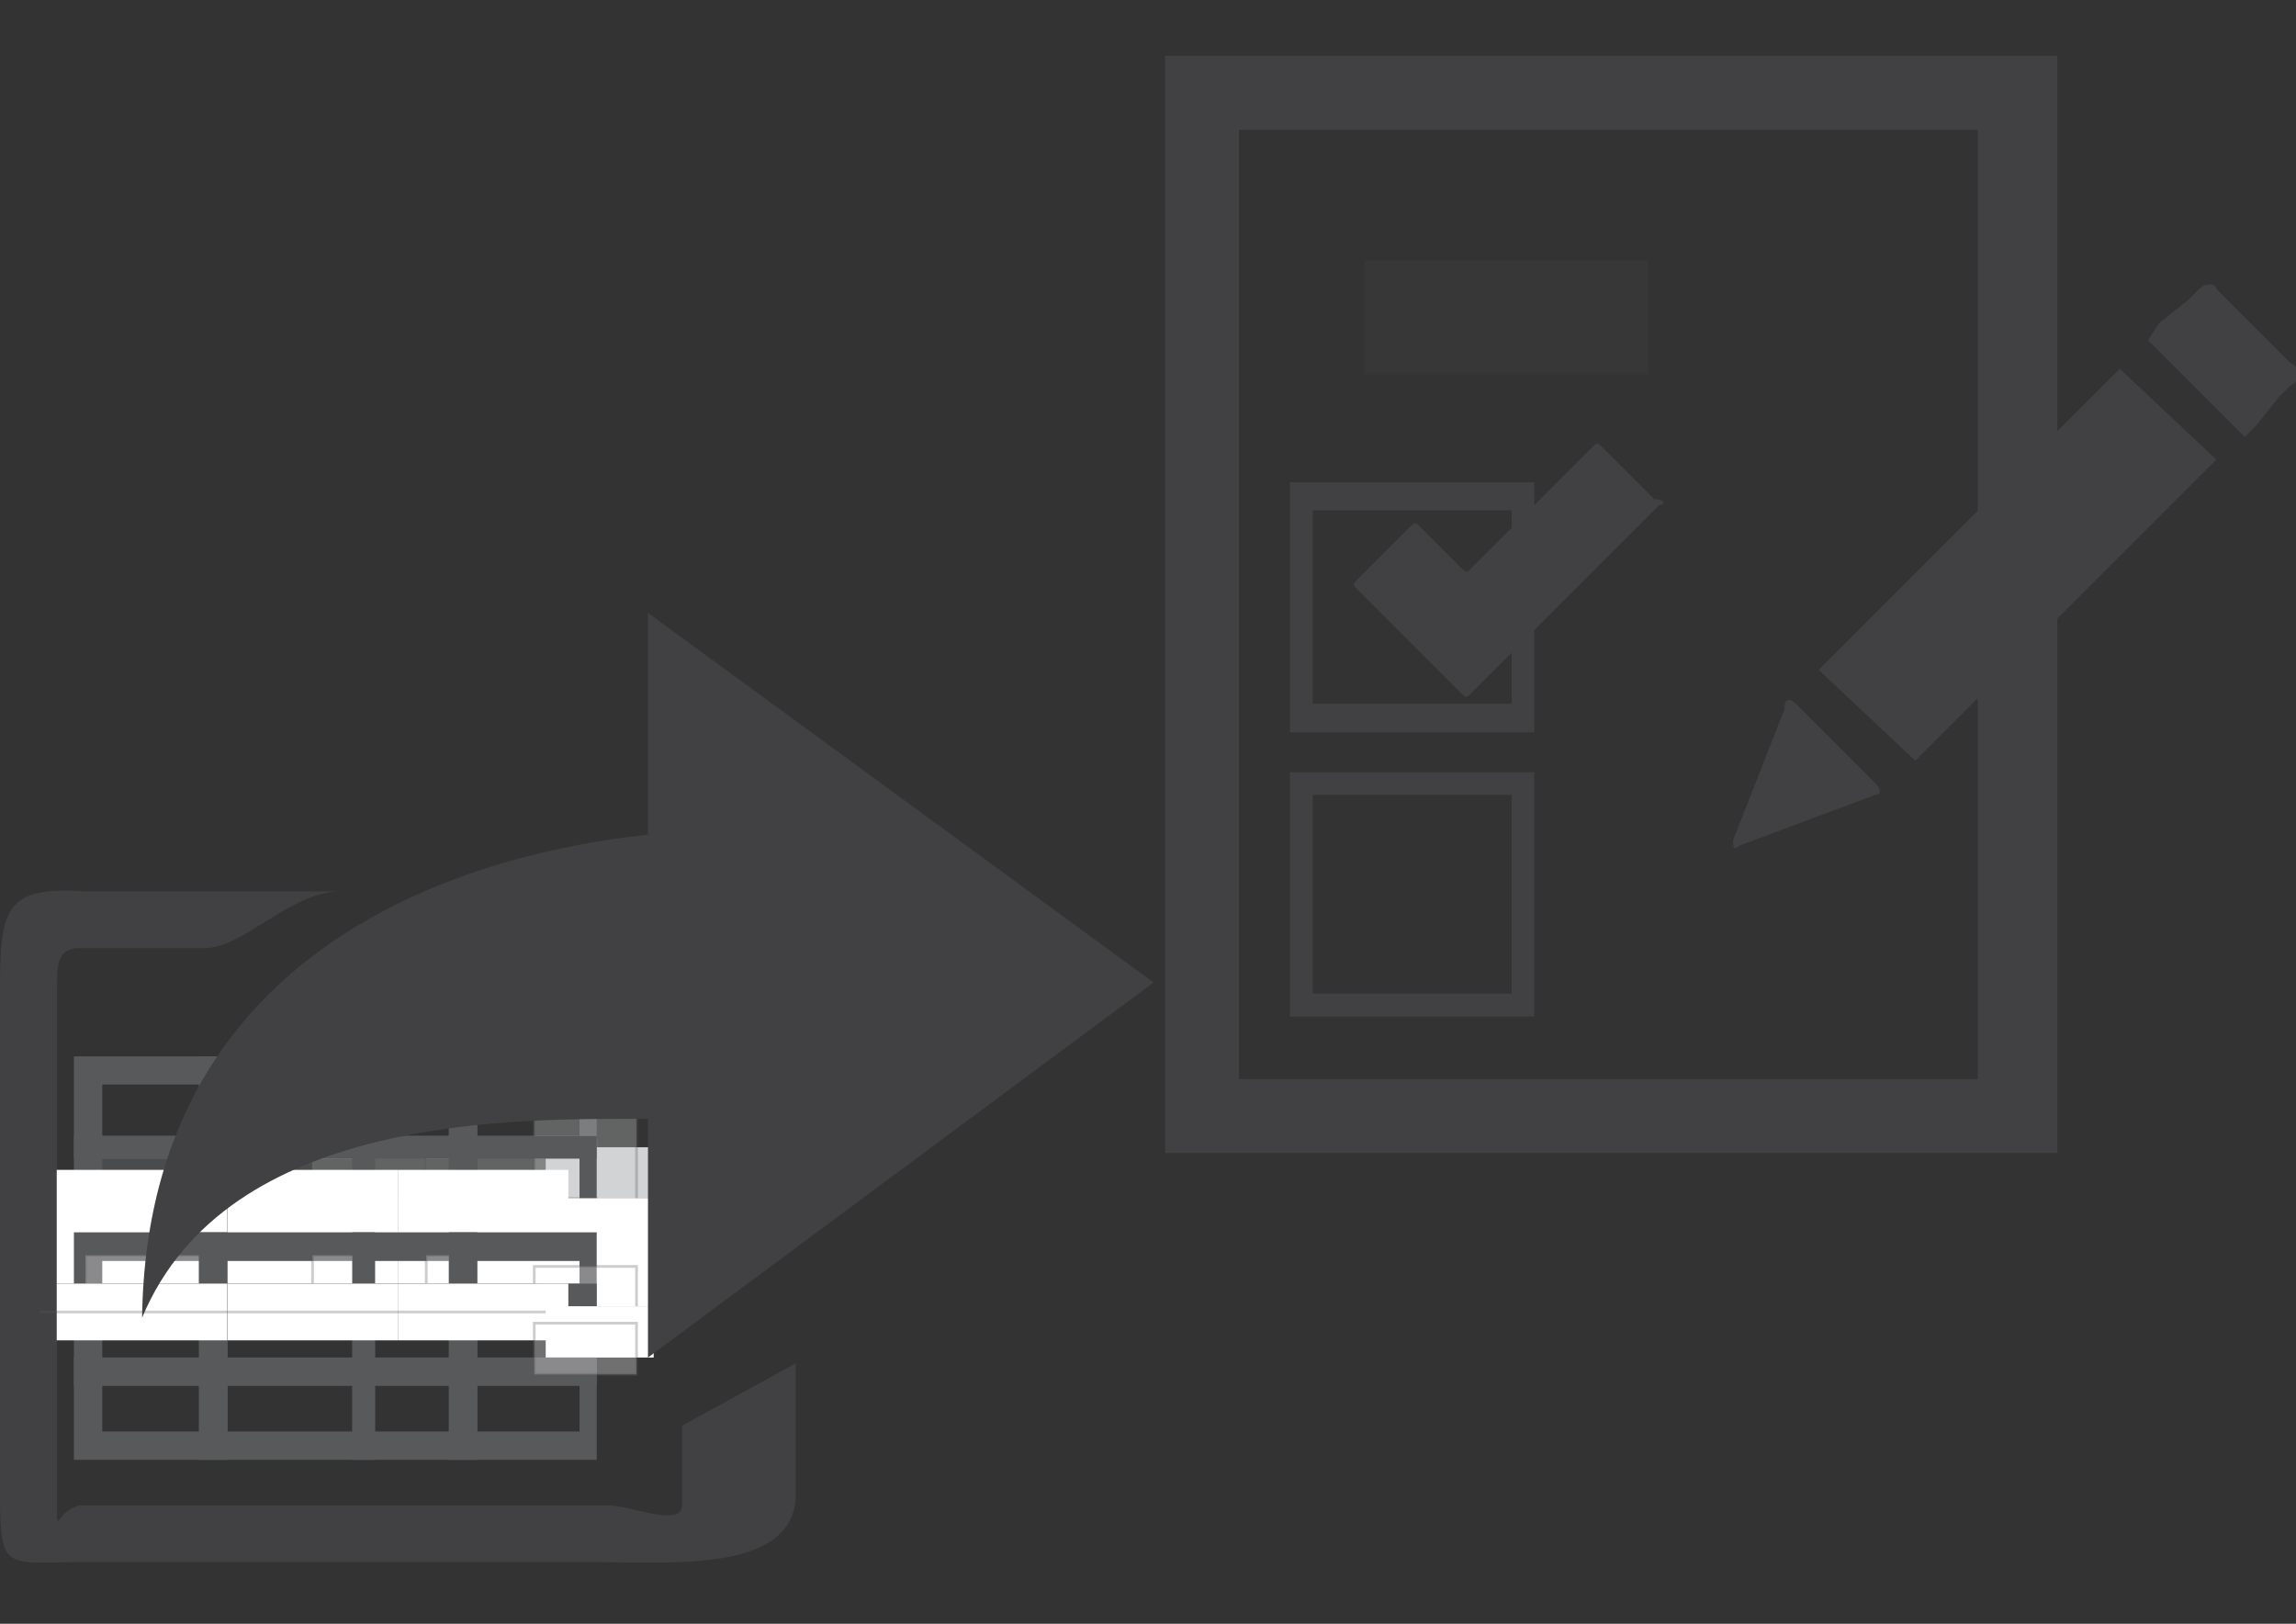 <?xml version="1.0" encoding="utf-8"?>
<!-- Generator: Adobe Illustrator 18.0.0, SVG Export Plug-In . SVG Version: 6.00 Build 0)  -->
<!DOCTYPE svg PUBLIC "-//W3C//DTD SVG 1.1//EN" "http://www.w3.org/Graphics/SVG/1.1/DTD/svg11.dtd">
<svg version="1.1" id="Calque_1" xmlns="http://www.w3.org/2000/svg" xmlns:xlink="http://www.w3.org/1999/xlink" x="0px" y="0px"
	 viewBox="0 0 841.9 595.3" enable-background="new 0 0 841.9 595.3" xml:space="preserve">
<rect x="0" y="0" width="841.9" height="595.3" fill="#333333" stroke="none"/>
<g>
	<g>
		<path fill="#414042" d="M752.3,422.7H427.2V20.5h327.2v402.2H752.3z M454.3,395.6h270.9v-348H454.3V395.6z"/>
		<path fill="#414042" d="M562.6,268.5H473v-91.7h89.6V268.5z M481.4,258h72.9v-70.9h-72.9V258z"/>
		<path fill="#414042" d="M562.6,372.7H473v-89.6h89.6V372.7z M481.4,364.3h72.9v-72.9h-72.9V364.3z"/>
		<g id="ok_4_">
			<path fill="#414042" d="M608.5,185.1l-68.8,68.8c-2.1,2.1-2.1,2.1-4.2,0l-18.8-18.8c-2.1-2.1-2.1-2.1-4.2-4.2L498,216.4
				c-2.1-2.1-2.1-2.1,0-4.2l18.8-18.8c2.1-2.1,2.1-2.1,4.2,0l14.6,14.6c2.1,2.1,2.1,2.1,4.2,0l43.8-43.8c2.1-2.1,2.1-2.1,4.2,0
				l18.8,18.8C610.6,183,610.6,185.1,608.5,185.1z"/>
		</g>
		<g>
			<rect x="500.1" y="95.5" opacity="0.3" fill="#414042" enable-background="new    " width="104.2" height="41.7"/>
		</g>
		<g>
			<polygon opacity="0.3" fill="#414042" enable-background="new    " points="489.7,137.2 585.6,137.2 585.6,137.2 			"/>
		</g>
		<g id="pencil_7_">
			<path id="pencil_8_" fill="#414042" d="M702.3,278.9l-35.4-33.3l110.4-110.4l35.4,33.3L702.3,278.9z M687.7,291.4
				c2.1,0,2.1-2.1,0-4.2L658.5,258c-2.1-2.1-4.2-2.1-4.2,2.1l-18.8,47.9c0,2.1,0,4.2,2.1,2.1L687.7,291.4z M839.8,133l-27.1-27.1
				c0-2.1-4.2-2.1-6.3,0l-4.2,4.2l-10.4,8.3l-4.2,6.3l4.2,4.2l27.1,27.1l4.2,4.2l4.2-4.2l8.3-10.4l4.2-4.2
				C844,139.3,844,135.1,839.8,133z"/>
		</g>
	</g>
	<g id="new_x5F_window_2_">
		<path fill="#414042" d="M250.1,522.7v25v4.2c0,8.3-18.8,0-27.1,0h-4.2H31.3h-2.1c-8.3,2.1-8.3,10.4-8.3,2.1v-4.2V364.3v-2.1
			c0-8.3,0-14.6,8.3-14.6h2.1H75c14.6,0,31.3-20.8,50-20.8H31.3C2.1,324.7,0,333.1,0,362.2v185.5c0,29.2,2.1,25,31.3,25h185.5
			c29.2,0,75,4.2,75-25v-47.9L250.1,522.7z"/>
	</g>
	<g id="comments_40_">
		<g>
			<path fill="#808285" d="M20.8,428.9h62.5l0,0H20.8L20.8,428.9z"/>
			<path fill="#58595B" d="M83.4,424.8H27.1v-37.5h56.3V424.8z M37.5,416.4H75v-18.8H37.5V416.4z"/>
		</g>
		<path opacity="0.3" fill="#808285" stroke="#58595B" stroke-miterlimit="10" enable-background="new    " d="M114.6,439.3H31.3
			v-20.8h83.4V439.3z"/>
	</g>
	<g id="comments_39_">
		<g>
			<path fill="#D1D3D4" d="M83.4,428.9h62.5l0,0H83.4L83.4,428.9z"/>
			<path fill="#58595B" d="M137.5,424.8H72.9v-37.5h64.6V424.8z M83.4,416.4h45.8v-18.8H83.4V416.4z"/>
		</g>
		<path opacity="0.3" fill="#D1D3D4" stroke="#58595B" stroke-miterlimit="10" enable-background="new    " d="M156.3,439.3h-41.7
			v-20.8h41.7V439.3z"/>
	</g>
	<g id="comments_38_">
		<g>
			<path fill="#D1D3D4" d="M145.9,428.9h62.5l0,0H145.9L145.9,428.9z"/>
			<path fill="#58595B" d="M175,424.8h-45.8v-37.5H175V424.8z M137.5,416.4h27.1v-18.8h-27.1V416.4z"/>
		</g>
		<path opacity="0.3" fill="#D1D3D4" stroke="#58595B" stroke-miterlimit="10" enable-background="new    " d="M218.8,439.3h-62.5
			v-20.8h62.5V439.3z"/>
	</g>
	<g id="comments_37_">
		<g>
			<path fill="#D1D3D4" d="M200.1,420.6h39.6v18.8h-39.6V420.6z"/>
			<path fill="#58595B" d="M220.9,424.8h-56.3v-37.5h54.2v37.5H220.9z M175,416.4h37.5v-18.8H175V416.4z"/>
		</g>
		<path opacity="0.3" fill="#D1D3D4" stroke="#58595B" stroke-miterlimit="10" enable-background="new    " d="M233.4,445.6h-37.5
			v-37.5h37.5V445.6z"/>
	</g>
	<g id="comments_36_">
		<g>
			<path fill="#FFFFFF" d="M6.3,428.9h60.4l0,0H6.3L6.3,428.9z"/>
			<path fill="#58595B" d="M83.4,462.3H27.1v-45.8h56.3V462.3z M37.5,451.8H75v-27.1H37.5V451.8z"/>
		</g>
		<path opacity="0.3" fill="#FFFFFF" stroke="#58595B" stroke-miterlimit="10" enable-background="new    " d="M114.6,460.2H31.3
			v-20.8h83.4V460.2z"/>
	</g>
	<g id="comments_35_">
		<g>
			<path fill="#FFFFFF" d="M68.8,428.9h60.4l0,0H68.8L68.8,428.9z"/>
			<path fill="#58595B" d="M137.5,462.3H72.9v-45.8h64.6V462.3z M83.4,451.8h45.8v-27.1H83.4V451.8z"/>
		</g>
		<path opacity="0.3" fill="#FFFFFF" stroke="#58595B" stroke-miterlimit="10" enable-background="new    " d="M156.3,460.2h-41.7
			v-20.8h41.7V460.2z"/>
	</g>
	<g id="comments_34_">
		<g>
			<path fill="#FFFFFF" d="M129.2,428.9h60.4l0,0H129.2L129.2,428.9z"/>
			<path fill="#58595B" d="M175,462.3h-45.8v-45.8H175V462.3z M137.5,451.8h27.1v-27.1h-27.1V451.8z"/>
		</g>
		<path opacity="0.3" fill="#FFFFFF" stroke="#58595B" stroke-miterlimit="10" enable-background="new    " d="M218.8,460.2h-62.5
			v-20.8h62.5V460.2z"/>
	</g>
	<g id="comments_33_">
		<g>
			<path fill="#FFFFFF" d="M189.6,428.9h60.4l0,0H189.6L189.6,428.9z"/>
			<path fill="#58595B" d="M220.9,462.3h-56.3v-45.8h54.2v45.8H220.9z M175,451.8h37.5v-27.1H175V451.8z"/>
		</g>
		<path opacity="0.3" fill="#FFFFFF" stroke="#58595B" stroke-miterlimit="10" enable-background="new    " d="M233.4,464.4h-37.5
			v-18.8h37.5V464.4z"/>
	</g>
	<g id="comments_32_">
		<g>
			<path fill="#FFFFFF" d="M20.8,428.9h62.5v41.7H20.8V428.9z"/>
			<path fill="#58595B" d="M83.4,478.9H27.1v-27.1h56.3V478.9z M37.5,470.6H75v-8.3H37.5V470.6z"/>
		</g>
		<path opacity="0.3" fill="#FFFFFF" stroke="#58595B" stroke-miterlimit="10" enable-background="new    " d="M114.6,481H31.3
			v-20.8h83.4V481z"/>
	</g>
	<g id="comments_31_">
		<g>
			<path fill="#FFFFFF" d="M83.4,428.9h62.5v41.7H83.4V428.9z"/>
			<path fill="#58595B" d="M137.5,478.9H72.9v-27.1h64.6V478.9z M83.4,470.6h45.8v-8.3H83.4V470.6z"/>
		</g>
		<path opacity="0.3" fill="#FFFFFF" stroke="#58595B" stroke-miterlimit="10" enable-background="new    " d="M156.3,481h-41.7
			v-20.8h41.7V481z"/>
	</g>
	<g id="comments_30_">
		<g>
			<path fill="#FFFFFF" d="M145.9,428.9h62.5v41.7h-62.5V428.9z"/>
			<path fill="#58595B" d="M175,478.9h-45.8v-27.1H175V478.9z M137.5,470.6h27.1v-8.3h-27.1V470.6z"/>
		</g>
		<path opacity="0.3" fill="#FFFFFF" stroke="#58595B" stroke-miterlimit="10" enable-background="new    " d="M218.8,481h-62.5
			v-20.8h62.5V481z"/>
	</g>
	<g id="comments_29_">
		<g>
			<path fill="#FFFFFF" d="M200.1,439.3h39.6v39.6h-39.6V439.3z"/>
			<path fill="#58595B" d="M220.9,478.9h-56.3v-27.1h54.2v27.1H220.9z M175,470.6h37.5v-8.3H175V470.6z"/>
		</g>
		<path opacity="0.3" fill="#FFFFFF" stroke="#58595B" stroke-miterlimit="10" enable-background="new    " d="M233.4,483.1h-37.5
			v-18.8h37.5V483.1z"/>
	</g>
	<g id="comments_28_">
		<g>
			<path fill="#FFFFFF" d="M31.3,470.6h47.9l0,0H31.3L31.3,470.6z"/>
			<path fill="#58595B" d="M83.4,508.1H27.1v-37.5h56.3V508.1z M37.5,497.7H75v-18.8H37.5V497.7z"/>
		</g>
		<path opacity="0.3" fill="#FFFFFF" stroke="#58595B" stroke-miterlimit="10" enable-background="new    " d="M81.3,481H25l0,0
			H81.3L81.3,481z"/>
	</g>
	<g id="comments_27_">
		<g>
			<path fill="#FFFFFF" d="M79.2,470.6h47.9l0,0H79.2L79.2,470.6z"/>
			<path fill="#58595B" d="M137.5,508.1H72.9v-37.5h64.6V508.1z M83.4,497.7h45.8v-18.8H83.4V497.7z"/>
		</g>
		<path opacity="0.3" fill="#FFFFFF" stroke="#58595B" stroke-miterlimit="10" enable-background="new    " d="M137.5,481H81.3l0,0
			H137.5L137.5,481z"/>
	</g>
	<g id="comments_22_">
		<g>
			<path fill="#FFFFFF" d="M127.1,470.6H175l0,0H127.1L127.1,470.6z"/>
			<path fill="#58595B" d="M175,508.1h-45.8v-37.5H175V508.1z M137.5,497.7h27.1v-18.8h-27.1V497.7z"/>
		</g>
		<path opacity="0.3" fill="#FFFFFF" stroke="#58595B" stroke-miterlimit="10" enable-background="new    " d="M195.9,481h-58.3l0,0
			H195.9L195.9,481z"/>
	</g>
	<g id="comments_17_">
		<g>
			<path fill="#FFFFFF" d="M175,470.6H223l0,0H175L175,470.6z"/>
			<path fill="#58595B" d="M220.9,508.1h-56.3v-37.5h54.2v37.5H220.9z M175,497.7h37.5v-18.8H175V497.7z"/>
		</g>
		<path opacity="0.3" fill="#FFFFFF" stroke="#58595B" stroke-miterlimit="10" enable-background="new    " d="M233.4,483.1h-37.5
			l0,0H233.4L233.4,483.1z"/>
	</g>
	<g id="comments_12_">
		<g>
			<path fill="#FFFFFF" d="M20.8,470.6h62.5v20.8H20.8V470.6z"/>
			<path fill="#58595B" d="M83.4,535.2H27.1v-37.5h56.3V535.2z M37.5,524.8H75V506H37.5V524.8z"/>
		</g>
		<path opacity="0.3" fill="#FFFFFF" stroke="#58595B" stroke-miterlimit="10" enable-background="new    " d="M79.2,481H14.6l0,0
			H79.2L79.2,481z"/>
	</g>
	<g id="comments_7_">
		<g>
			<path fill="#FFFFFF" d="M83.4,470.6h62.5v20.8H83.4V470.6z"/>
			<path fill="#58595B" d="M137.5,535.2H72.9v-37.5h64.6V535.2z M83.4,524.8h45.8V506H83.4V524.8z"/>
		</g>
		<path opacity="0.3" fill="#FFFFFF" stroke="#58595B" stroke-miterlimit="10" enable-background="new    " d="M143.8,481H79.2l0,0
			H143.8L143.8,481z"/>
	</g>
	<g id="comments_6_">
		<g>
			<path fill="#FFFFFF" d="M145.9,470.6h62.5v20.8h-62.5V470.6z"/>
			<path fill="#58595B" d="M175,535.2h-45.8v-37.5H175V535.2z M137.5,524.8h27.1V506h-27.1V524.8z"/>
		</g>
		<path opacity="0.3" fill="#FFFFFF" stroke="#58595B" stroke-miterlimit="10" enable-background="new    " d="M208.4,481h-64.6l0,0
			H208.4L208.4,481z"/>
	</g>
	<g id="comments_1_">
		<g>
			<path fill="#FFFFFF" d="M200.1,478.9h39.6v18.8h-39.6V478.9z"/>
			<path fill="#58595B" d="M220.9,535.2h-56.3v-37.5h54.2v37.5H220.9z M175,524.8h37.5V506H175V524.8z"/>
		</g>
		<path opacity="0.3" fill="#FFFFFF" stroke="#58595B" stroke-miterlimit="10" enable-background="new    " d="M233.4,503.9h-37.5
			v-18.8h37.5V503.9z"/>
	</g>
	<path fill="#414042" d="M237.6,497.7v-87.5c-47.9,0-154.2-2.1-185.5,72.9c2.1-152.1,148-173,185.5-177.1v-81.3L423,360.2
		L237.6,497.7z"/>
</g>
</svg>
